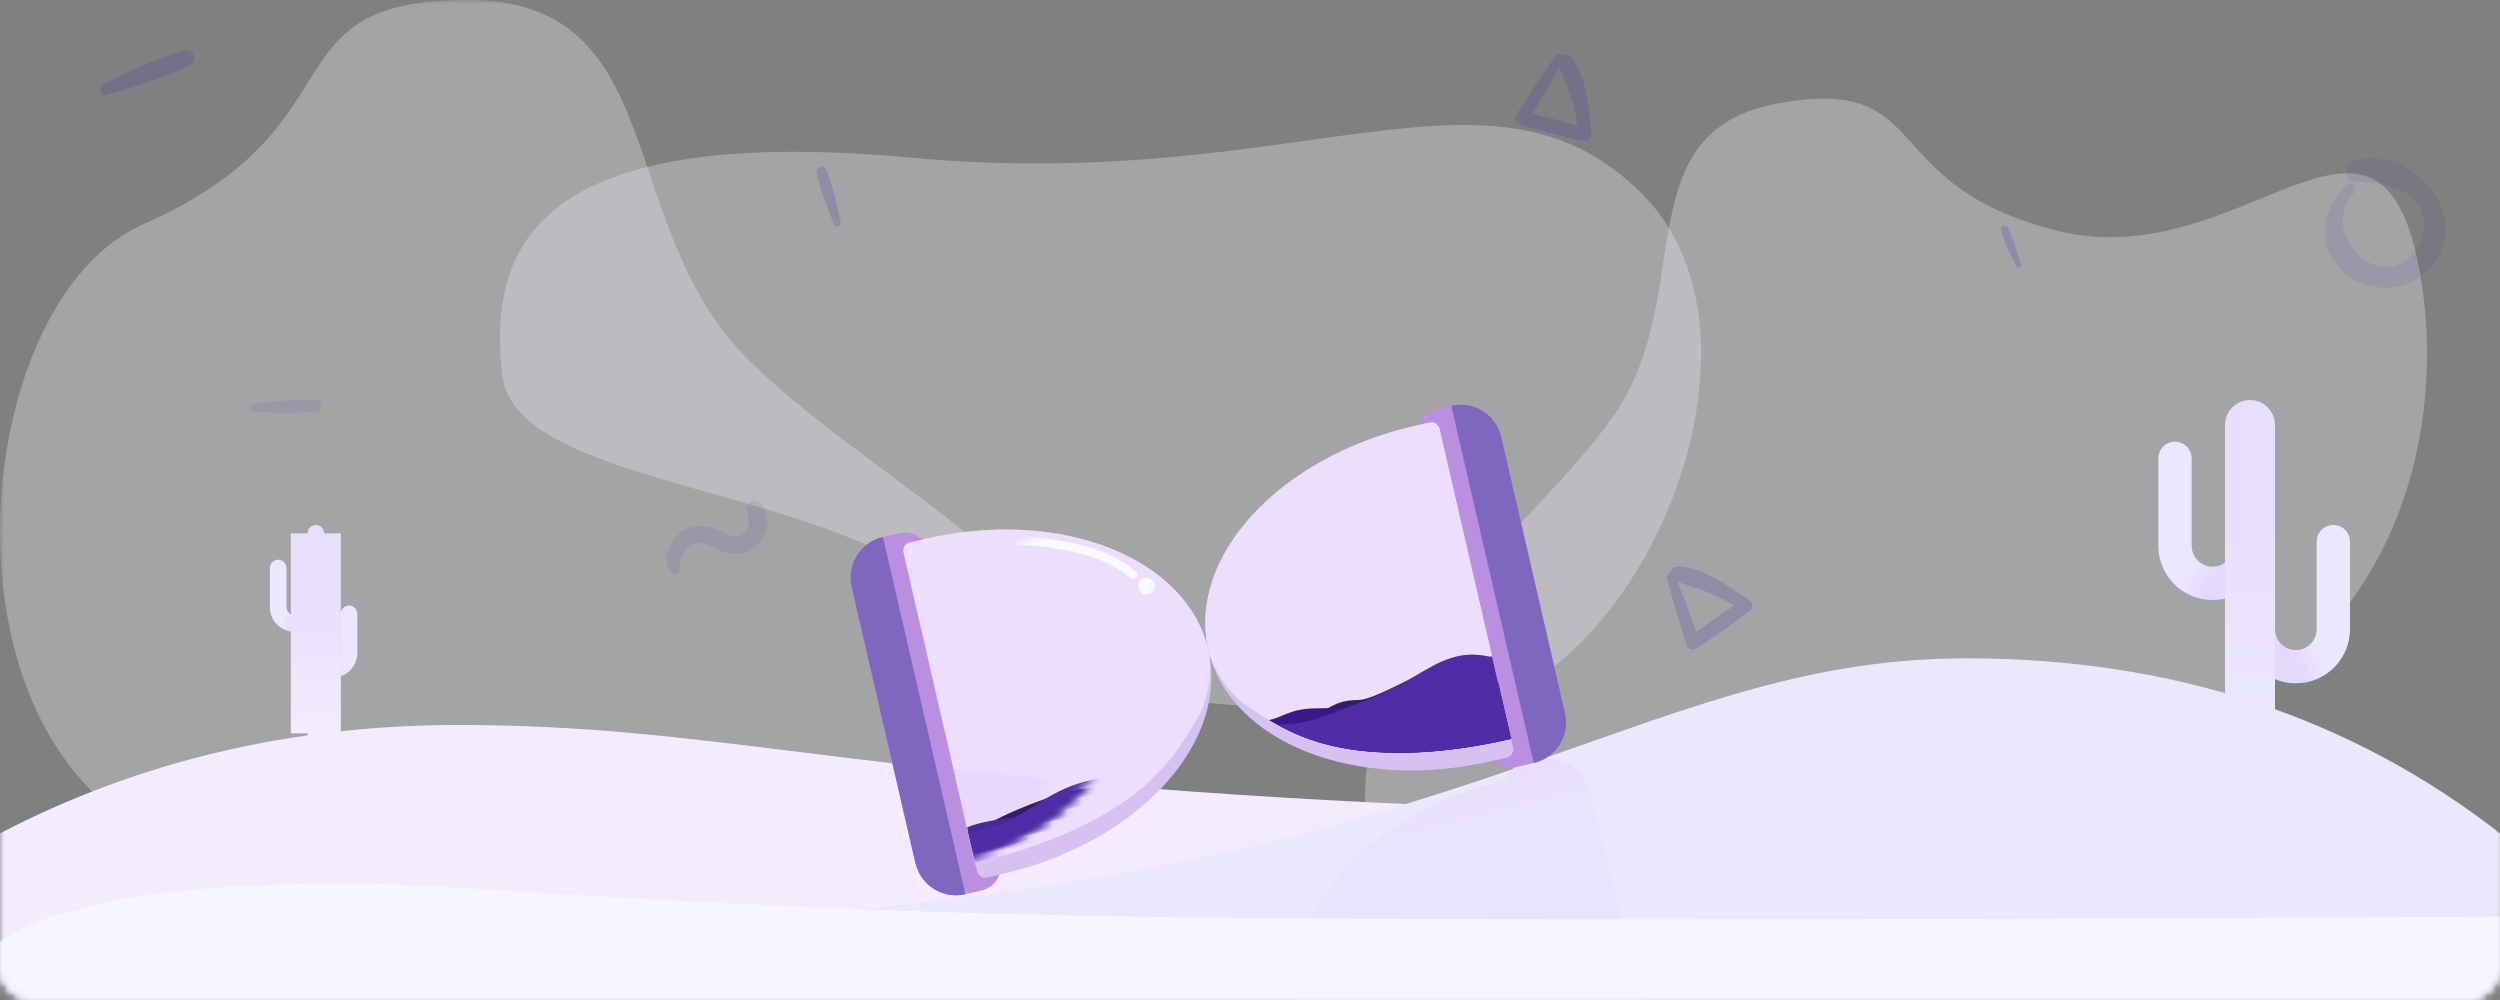 <svg xmlns="http://www.w3.org/2000/svg" xmlns:xlink="http://www.w3.org/1999/xlink" width="300" height="120" viewBox="0 0 300 120">
  <rect x="0" y="0" width="300" height="120" fill="#808080" stroke="none"/>
  <defs>
    <rect id="ils_timeout-a" width="300" height="120" x="0" y="0" rx="4"/>
    <linearGradient id="ils_timeout-c" x1="15.244%" x2="3.015%" y1="52.01%" y2="52.01%">
      <stop offset="0%" stop-color="#EAE3FD"/>
      <stop offset="100%" stop-color="#E7DDFF"/>
    </linearGradient>
    <path id="ils_timeout-d" d="M20.625,33 C22.555,33 25.986,32.044 28.188,30 C31.997,26.463 35.062,23 37.125,16 C38.5,11.333 39.188,6 39.188,-1.84741111e-12 C31.396,-1.84741111e-12 25.208,-1.84741111e-12 20.625,-1.84741111e-12 C14.083,-1.84741111e-12 7.542,-1.84741111e-12 1,-1.84741111e-12 C0.448,-1.84730966e-12 3.23229309e-13,0.448 3.23296945e-13,1 C3.23296945e-13,1.667 3.23296945e-13,2.333 3.23296945e-13,3 C3.23296945e-13,19.569 9.234,33 20.625,33 Z"/>
    <linearGradient id="ils_timeout-f" x1="94.82%" x2="73.863%" y1="54.89%" y2="32%">
      <stop offset="0%" stop-color="#E4D8FF"/>
      <stop offset="100%" stop-color="#EDE6FF"/>
    </linearGradient>
    <linearGradient id="ils_timeout-g" x1="50%" x2="50%" y1="100%" y2="36.436%">
      <stop offset="0%" stop-color="#F4EBFF"/>
      <stop offset="100%" stop-color="#E8DFFE"/>
    </linearGradient>
    <linearGradient id="ils_timeout-h" x1="94.82%" x2="73.863%" y1="54.89%" y2="32%">
      <stop offset="0%" stop-color="#E4D8FF"/>
      <stop offset="100%" stop-color="#EDE6FF"/>
    </linearGradient>
    <linearGradient id="ils_timeout-i" x1="50%" x2="50%" y1="100%" y2="36.436%">
      <stop offset="0%" stop-color="#EDE6FF"/>
      <stop offset="100%" stop-color="#E8DFFE"/>
    </linearGradient>
  </defs>
  <g fill="none" fill-rule="evenodd">
    <mask id="ils_timeout-b" fill="#fff">
      <use xlink:href="#ils_timeout-a"/>
    </mask>
    <g mask="url(#ils_timeout-b)">
      <g transform="translate(0 -1)">
        <path fill="#F8F5FF" d="M224.958,89.48 C272.006,72.728 292.917,110.421 292.917,89.48 C292.917,68.54 267.824,58.069 255.278,45.505 C242.732,32.941 248.223,12 229.14,12 C210.058,12 219.672,23.739 198.821,32.941 C177.969,42.143 157,18.282 157,45.505 C157,72.728 177.91,106.233 224.958,89.48 Z" opacity=".3" transform="scale(-1 1) rotate(10 0 -2517.286)"/>
        <path fill="#F8F5FF" fill-rule="nonzero" d="M50.75,100.617 C111.207,79.079 138.076,127.541 138.076,100.617 C138.076,73.694 105.833,60.232 89.711,44.078 C73.589,27.924 80.645,1 56.124,1 C31.604,1 43.957,16.092 17.164,27.924 C-9.63,39.755 -9.706,122.156 50.75,100.617 Z" opacity=".3"/>
        <path fill="#F8F5FF" fill-rule="nonzero" d="M154.754,82.077 C201.721,86.406 205.323,69.989 203.891,56.103 C202.459,42.218 163.454,42.91 149.25,28.71 C135.046,14.51 112.143,16.049 90.539,16.049 C68.935,16.049 48.912,59.566 67.094,77.748 C85.276,95.93 107.787,77.748 154.754,82.077 Z" opacity=".3" transform="rotate(180 132.066 51)"/>
        <g transform="translate(12 6)">
          <path fill="#4F2DA7" fill-rule="nonzero" d="M69.507,63.607 C69.638,62.752 69.613,61.941 70.087,61.185 C71.042,59.687 72.397,60.062 73.708,60.723 C75.043,61.398 76.304,61.797 77.752,61.173 C80.018,60.193 81.086,56.772 78.92,55.162 C78.221,54.637 77.528,55.499 77.621,56.161 C77.752,57.078 78.208,58.096 77.422,58.882 C76.367,59.937 75.131,59.051 74.076,58.576 C72.94,58.064 71.729,57.952 70.562,58.426 C68.545,59.244 67.079,61.978 68.683,63.826 C68.907,64.082 69.45,63.963 69.507,63.607 L69.507,63.607 Z" opacity=".1"/>
          <path fill="#4F2DA7" fill-rule="nonzero" d="M.715 6.405C4.094 5.485 7.581 4.356 10.743 2.856 11.903 2.307 11.153.683 9.97 1.055 6.692 2.075 3.405 3.567.359 5.145-.252 5.462-.051 6.614.715 6.405L.715 6.405zM190.348 72.291C190.543 72.922 191.143 73.125 191.689 72.751 193.832 71.293 195.968 69.867 198.002 68.253 198.392 67.942 198.306 67.318 197.924 67.053 195.547 65.424 192.343 63.016 189.327 63 188.563 62.992 188.025 64.076 188.805 64.52 190.021 65.221 191.478 65.471 192.78 66.009 194.276 66.632 195.765 67.365 197.09 68.308 197.121 67.871 197.153 67.435 197.176 66.998 194.908 68.394 192.772 69.96 190.621 71.519 191.042 71.605 191.471 71.691 191.891 71.776 190.972 69.173 190.029 66.593 189.008 64.029 188.782 63.491 187.862 63.787 188.018 64.356 188.735 67.022 189.522 69.656 190.348 72.291z" opacity=".2"/>
          <path fill="#4F2DA7" fill-rule="nonzero" d="M18.36 44.372C20.834 44.559 23.435 44.63 25.909 44.383 26.82 44.295 26.705 43.055 25.822 43.022 23.386 42.929 20.834 43.138 18.426 43.461 17.949 43.527 17.8 44.328 18.36 44.372L18.36 44.372zM269.618 17.206C266.934 19.782 265.919 23.791 268.474 26.892 270.88 29.811 275.552 30.42 278.556 28.1 285.826 22.487 278.246 12.148 270.409 14.287 268.955 14.682 269.319 16.756 270.751 16.831 273.039 16.96 275.498 17.045 277.327 18.66 279.294 20.381 279.337 23.3 277.722 25.288 273.446 30.538 266.026 22.808 270.516 18.104 271.093 17.516 270.217 16.639 269.618 17.206L269.618 17.206z" opacity=".1"/>
          <path fill="#4F2DA7" fill-rule="nonzero" d="M170.016,4.365 C170.738,7.047 171.53,9.698 172.361,12.349 C172.557,12.984 173.161,13.188 173.71,12.811 C175.867,11.345 178.016,9.91 180.063,8.286 C180.455,7.972 180.369,7.345 179.984,7.078 C177.592,5.439 174.369,3.016 171.334,3 C170.565,2.992 170.024,4.082 170.808,4.529 C172.032,5.235 173.498,5.486 174.808,6.027 C176.314,6.655 177.812,7.392 179.145,8.341 C179.177,7.902 179.208,7.463 179.231,7.023 C176.949,8.427 174.8,10.004 172.636,11.572 C173.059,11.659 173.491,11.745 173.914,11.831 C172.989,9.212 172.04,6.616 171.012,4.035 C170.793,3.494 169.867,3.792 170.016,4.365 L170.016,4.365 Z" opacity=".2" transform="rotate(50 175.159 8)"/>
          <path fill="#4F2DA7" fill-rule="nonzero" d="M227.369,26.156 C228.781,25.482 230.228,24.703 231.501,23.79 C231.968,23.454 231.508,22.8 231.016,23.059 C229.657,23.772 228.328,24.693 227.117,25.63 C226.868,25.817 227.048,26.309 227.369,26.156 L227.369,26.156 Z" opacity=".2" transform="rotate(-80 229.348 24.593)"/>
          <path fill="#4F2DA7" fill-rule="nonzero" d="M88.886,21.773 C88.479,19.644 87.947,17.429 87.17,15.401 C86.887,14.658 85.847,15.041 86.019,15.794 C86.494,17.87 87.261,19.97 88.091,21.926 C88.258,22.324 88.982,22.257 88.886,21.773 L88.886,21.773 Z" opacity=".2"/>
        </g>
      </g>
    </g>
    <path fill="#F4EBFF" d="M0,100 C16.667,91.333 35,87 55,87 C85,87 100.491,92.772 159,96 C183.903,97.374 230.903,98.707 300,100 L300,120 L0,120 L0,100 Z" mask="url(#ils_timeout-b)"/>
    <path fill="#EDE6FF" d="M0,100 C18,86 39.333,79 64,79 C101,79 119.894,101.578 196,109 C214.944,110.848 249.611,112.181 300,113 L300,120 L0,120 L0,100 Z" mask="url(#ils_timeout-b)" transform="matrix(-1 0 0 1 300 0)"/>
    <path fill="url(#ils_timeout-c)" d="M156.345,120.097 C167.736,120.097 176.97,133.529 176.97,150.097 L176.971,150.61 C177.787,151.138 178.333,152.052 178.344,153.097 L178.345,155.154 C178.345,157.893 176.141,160.122 173.402,160.153 L141.379,160.518 L137.844,160.558 C135.114,160.59 132.876,158.402 132.845,155.672 L132.844,153.581 C132.844,152.524 133.391,151.594 134.219,151.06 L134.219,150.615 L134.219,150.615 C134.219,138.609 139.856,127.978 147.295,123.034 C150.121,121.155 153.208,120.097 156.345,120.097 Z M173.345,80.097 C176.106,80.097 178.345,82.336 178.345,85.097 L178.345,87.097 C178.345,88.155 177.797,89.085 176.97,89.619 L176.97,90.097 C176.97,106.666 167.736,120.097 156.345,120.097 C152.977,120.097 149.798,118.923 146.991,116.842 C140.301,111.882 135.72,101.768 135.72,90.097 L135.72,90.097 L135.719,89.619 C134.892,89.085 134.345,88.155 134.345,87.097 L134.345,85.097 C134.345,82.336 136.583,80.097 139.345,80.097 L173.345,80.097 Z" mask="url(#ils_timeout-b)" transform="rotate(76 155.595 120.328)"/>
    <path fill="#F8F5FF" d="M0,110 C81.611,110.44 136.278,110.44 164,110 C214.985,109.191 246.25,106 258,106 C279.333,106 293.333,108.333 300,113 L300,120 L0,120 L0,110 Z" mask="url(#ils_timeout-b)" transform="matrix(-1 0 0 1 300 0)"/>
    <g mask="url(#ils_timeout-b)">
      <g transform="rotate(77 59.614 136.316)">
        <path fill="#BA8EE0" d="M3,70 L41,70 C42.657,70 44,71.343 44,73 L44,75 C44,77.761 41.761,80 39,80 L5,80 C2.239,80 -7.95469687e-13,77.761 -7.95807864e-13,75 L-7.95807864e-13,73 C-7.9601077e-13,71.343 1.343,70 3,70 Z"/>
        <path fill="#7F66BF" d="M5,75 L39,75 C41.761,75 44,77.239 44,80 L44,80 L44,80 L-1.36424205e-12,80 C-1.36458023e-12,77.239 2.239,75 5,75 Z" transform="matrix(1 0 0 -1 0 155)"/>
        <path fill="#BA8EE0" d="M5,-4.54747351e-12 L39,-4.54747351e-12 C41.761,-4.54798077e-12 44,2.239 44,5 L44,7 C44,8.657 42.657,10 41,10 L3,10 C1.343,10 -1.59141282e-12,8.657 -1.59161573e-12,7 L-1.59161573e-12,5 C-1.5919539e-12,2.239 2.239,-4.54696624e-12 5,-4.54747351e-12 Z"/>
        <path fill="#7F66BF" d="M5,-4.54747351e-12 L39,-4.54747351e-12 C41.761,-4.54798077e-12 44,2.239 44,5 L44,5 L44,5 L-1.59161573e-12,5 C-1.5919539e-12,2.239 2.239,-4.54696624e-12 5,-4.54747351e-12 Z"/>
        <path fill="#D7C1F1" d="M22,40 C33.391,40 42.625,53.431 42.625,70 L42.625,72 L42.625,72 C42.625,72.552 42.177,73 41.625,73 L2.375,73 C1.823,73 1.375,72.552 1.375,72 L1.375,70 L1.375,70 C1.375,53.431 10.609,40 22,40 Z M41.625,7 C42.177,7 42.625,7.448 42.625,8 L42.625,8 L42.625,10 C42.625,26.569 33.391,40 22,40 C10.609,40 1.375,26.569 1.375,10 L1.375,10 L1.375,8 C1.375,7.448 1.823,7 2.375,7 L2.375,7 Z"/>
        <path fill="#EDDEFF" d="M22,40 C23.93,40 27.361,39.044 29.562,37 C33.372,33.463 36.438,30 38.5,23 C39.875,18.333 40.562,13 40.562,7 C32.771,7 26.583,7 22,7 C15.458,7 8.917,7 2.375,7 C1.823,7 1.375,7.448 1.375,8 C1.375,8.667 1.375,9.333 1.375,10 C1.375,26.569 10.609,40 22,40 Z"/>
        <g transform="translate(1.375 40)">
          <mask id="ils_timeout-e" fill="#fff">
            <use xlink:href="#ils_timeout-d"/>
          </mask>
          <use fill="#EDDEFF" transform="matrix(1 0 0 -1 0 33)" xlink:href="#ils_timeout-d"/>
          <path fill="#E3CCFE" d="M24.597,17.444 C31.373,18.151 36.714,18.677 40.619,19.02 C42.765,19.208 44.987,19.394 47.291,19.577 C43.885,22.604 37.182,25.785 27.182,29.118 L24.597,17.444 Z" mask="url(#ils_timeout-e)" opacity=".6" transform="rotate(-77 35.944 23.281)"/>
          <path fill="#331C6B" d="M33.891,32.985 C35.169,30.964 35.241,28.519 36.151,25.431 C37.526,20.764 38.213,15.431 38.213,9.431 C39.531,9.555 38.816,9.485 36.069,9.22 C34.329,12.26 33.611,18.587 33.365,21.817 C33.356,21.938 33.74,27.889 33.891,32.985 Z" mask="url(#ils_timeout-e)" transform="matrix(1 0 0 -1 0 42.206)"/>
          <path fill="#482998" d="M33.831,33 C35.11,30.978 36.215,28.579 37.125,25.49 C38.5,20.823 39.188,15.49 39.188,9.49 C37.134,9.49 35.691,9.49 34.858,9.49 C34.264,12.657 35.613,18.504 35.314,21.652 C35.014,24.8 33.965,29.147 33.831,33 Z" mask="url(#ils_timeout-e)" transform="matrix(1 0 0 -1 0 42.49)"/>
          <path fill="#4F2DA7" d="M33.831,33 C35.11,30.978 36.215,28.579 37.125,25.49 C38.5,20.823 39.188,15.49 39.188,9.49 C37.418,9.49 36.156,9.49 35.399,9.49 C35.913,15.356 34.189,16.78 33.14,21.127 C32.091,25.475 32.991,29.372 33.831,33 Z" mask="url(#ils_timeout-e)" transform="matrix(1 0 0 -1 0 42.49)"/>
          <path stroke="#F7FAFF" stroke-linecap="round" stroke-linejoin="round" d="M2.034,31.628 C1.139,27.51 1.539,22.813 3.234,17.537 C4.929,12.262 7.128,8.664 9.831,6.745" mask="url(#ils_timeout-e)"/>
          <circle cx="11.5" cy="5.5" r="1" fill="#F7FAFF" mask="url(#ils_timeout-e)"/>
        </g>
        <g transform="translate(29.456 7)">
          <path fill="#331C6B" d="M2.395,27.759 C5.153,24.861 7.413,21.537 9.044,16 C10.419,11.333 11.107,6 11.107,2.47975862e-10 C7.956,2.47975862e-10 5.671,2.47975862e-10 4.253,2.47975862e-10 C3.55,2.47975862e-10 1.044,1.133 0.792,6.168 C0.671,8.572 2.889,14.862 2.44,16.811 C1.765,19.734 2.884,20.45 3.039,23.107 C3.193,25.764 2.364,26.03 2.395,27.759 Z"/>
          <path fill="#39188C" d="M2.395,27.759 C5.153,24.861 7.413,21.537 9.044,16 C10.419,11.333 11.107,6 11.107,3.99859701e-10 C7.956,3.99859701e-10 5.671,3.99859701e-10 4.253,3.99859701e-10 C3.55,3.99859701e-10 4.492,3.982 4.239,9.016 C3.969,14.404 2.522,20.9 2.289,21.908 C1.614,24.831 2.364,26.03 2.395,27.759 Z"/>
          <path fill="#4F2DA7" d="M3.093,27.004 C5.536,24.276 7.552,21.063 9.044,16 C10.419,11.333 11.107,6 11.107,-1.23812072e-12 C7.956,-1.23812072e-12 5.671,-1.23812072e-12 4.253,-1.23812072e-12 C3.099,-1.23812072e-12 1.99,-1.23812072e-12 0.929,-1.23812072e-12 C1.146,0.285 -0.257,1.82 0.042,4.968 C0.342,8.116 1.947,10.653 2.664,15.837 C3.382,21.021 4.013,23.332 3.093,27.004 Z"/>
        </g>
      </g>
    </g>
    <g mask="url(#ils_timeout-b)">
      <g transform="translate(33 63)">
        <path stroke="url(#ils_timeout-f)" stroke-linecap="round" stroke-linejoin="round" stroke-width="2" d="M8.217,16 C9.321,16 10.217,15.105 10.217,14 C10.217,12.895 9.321,12 8.217,12 C7.48,12 5.925,12 3.55,12" transform="rotate(90 6.883 14)"/>
        <path stroke="url(#ils_timeout-f)" stroke-linecap="round" stroke-linejoin="round" stroke-width="2" d="M3.717,10.5 C4.821,10.5 5.717,9.605 5.717,8.5 C5.717,7.395 4.821,6.5 3.717,6.5 C2.98,6.5 1.425,6.5 -0.95,6.5" transform="matrix(0 1 1 0 -6.117 6.117)"/>
        <path stroke="url(#ils_timeout-g)" stroke-width="4" d="M4.9,2 C4.348,2 3.9,1.552 3.9,1 L3.9,25 C3.9,24.448 4.348,24 4.9,24 C5.452,24 5.9,24.448 5.9,25 L5.9,1 C5.9,1.552 5.452,2 4.9,2 Z"/>
      </g>
    </g>
    <g stroke-width="4" mask="url(#ils_timeout-b)">
      <g transform="translate(261 48)">
        <path stroke="url(#ils_timeout-h)" stroke-linecap="round" stroke-linejoin="round" d="M17.5,29 C19.985,29 22,26.985 22,24.5 C22,22.015 19.985,20 17.5,20 C15.843,20 12.343,20 7,20" transform="rotate(90 14.5 24.5)"/>
        <path stroke="url(#ils_timeout-h)" stroke-linecap="round" stroke-linejoin="round" d="M7.5,19 C9.985,19 12,16.985 12,14.5 C12,12.015 9.985,10 7.5,10 C5.843,10 2.343,10 -3,10" transform="matrix(0 1 1 0 -10 10)"/>
        <path stroke="url(#ils_timeout-i)" d="M8,38 L10,38 L10,3 C10,2.448 9.552,2 9,2 C8.448,2 8,2.448 8,3 L8,38 Z"/>
      </g>
    </g>
  </g>
</svg>
